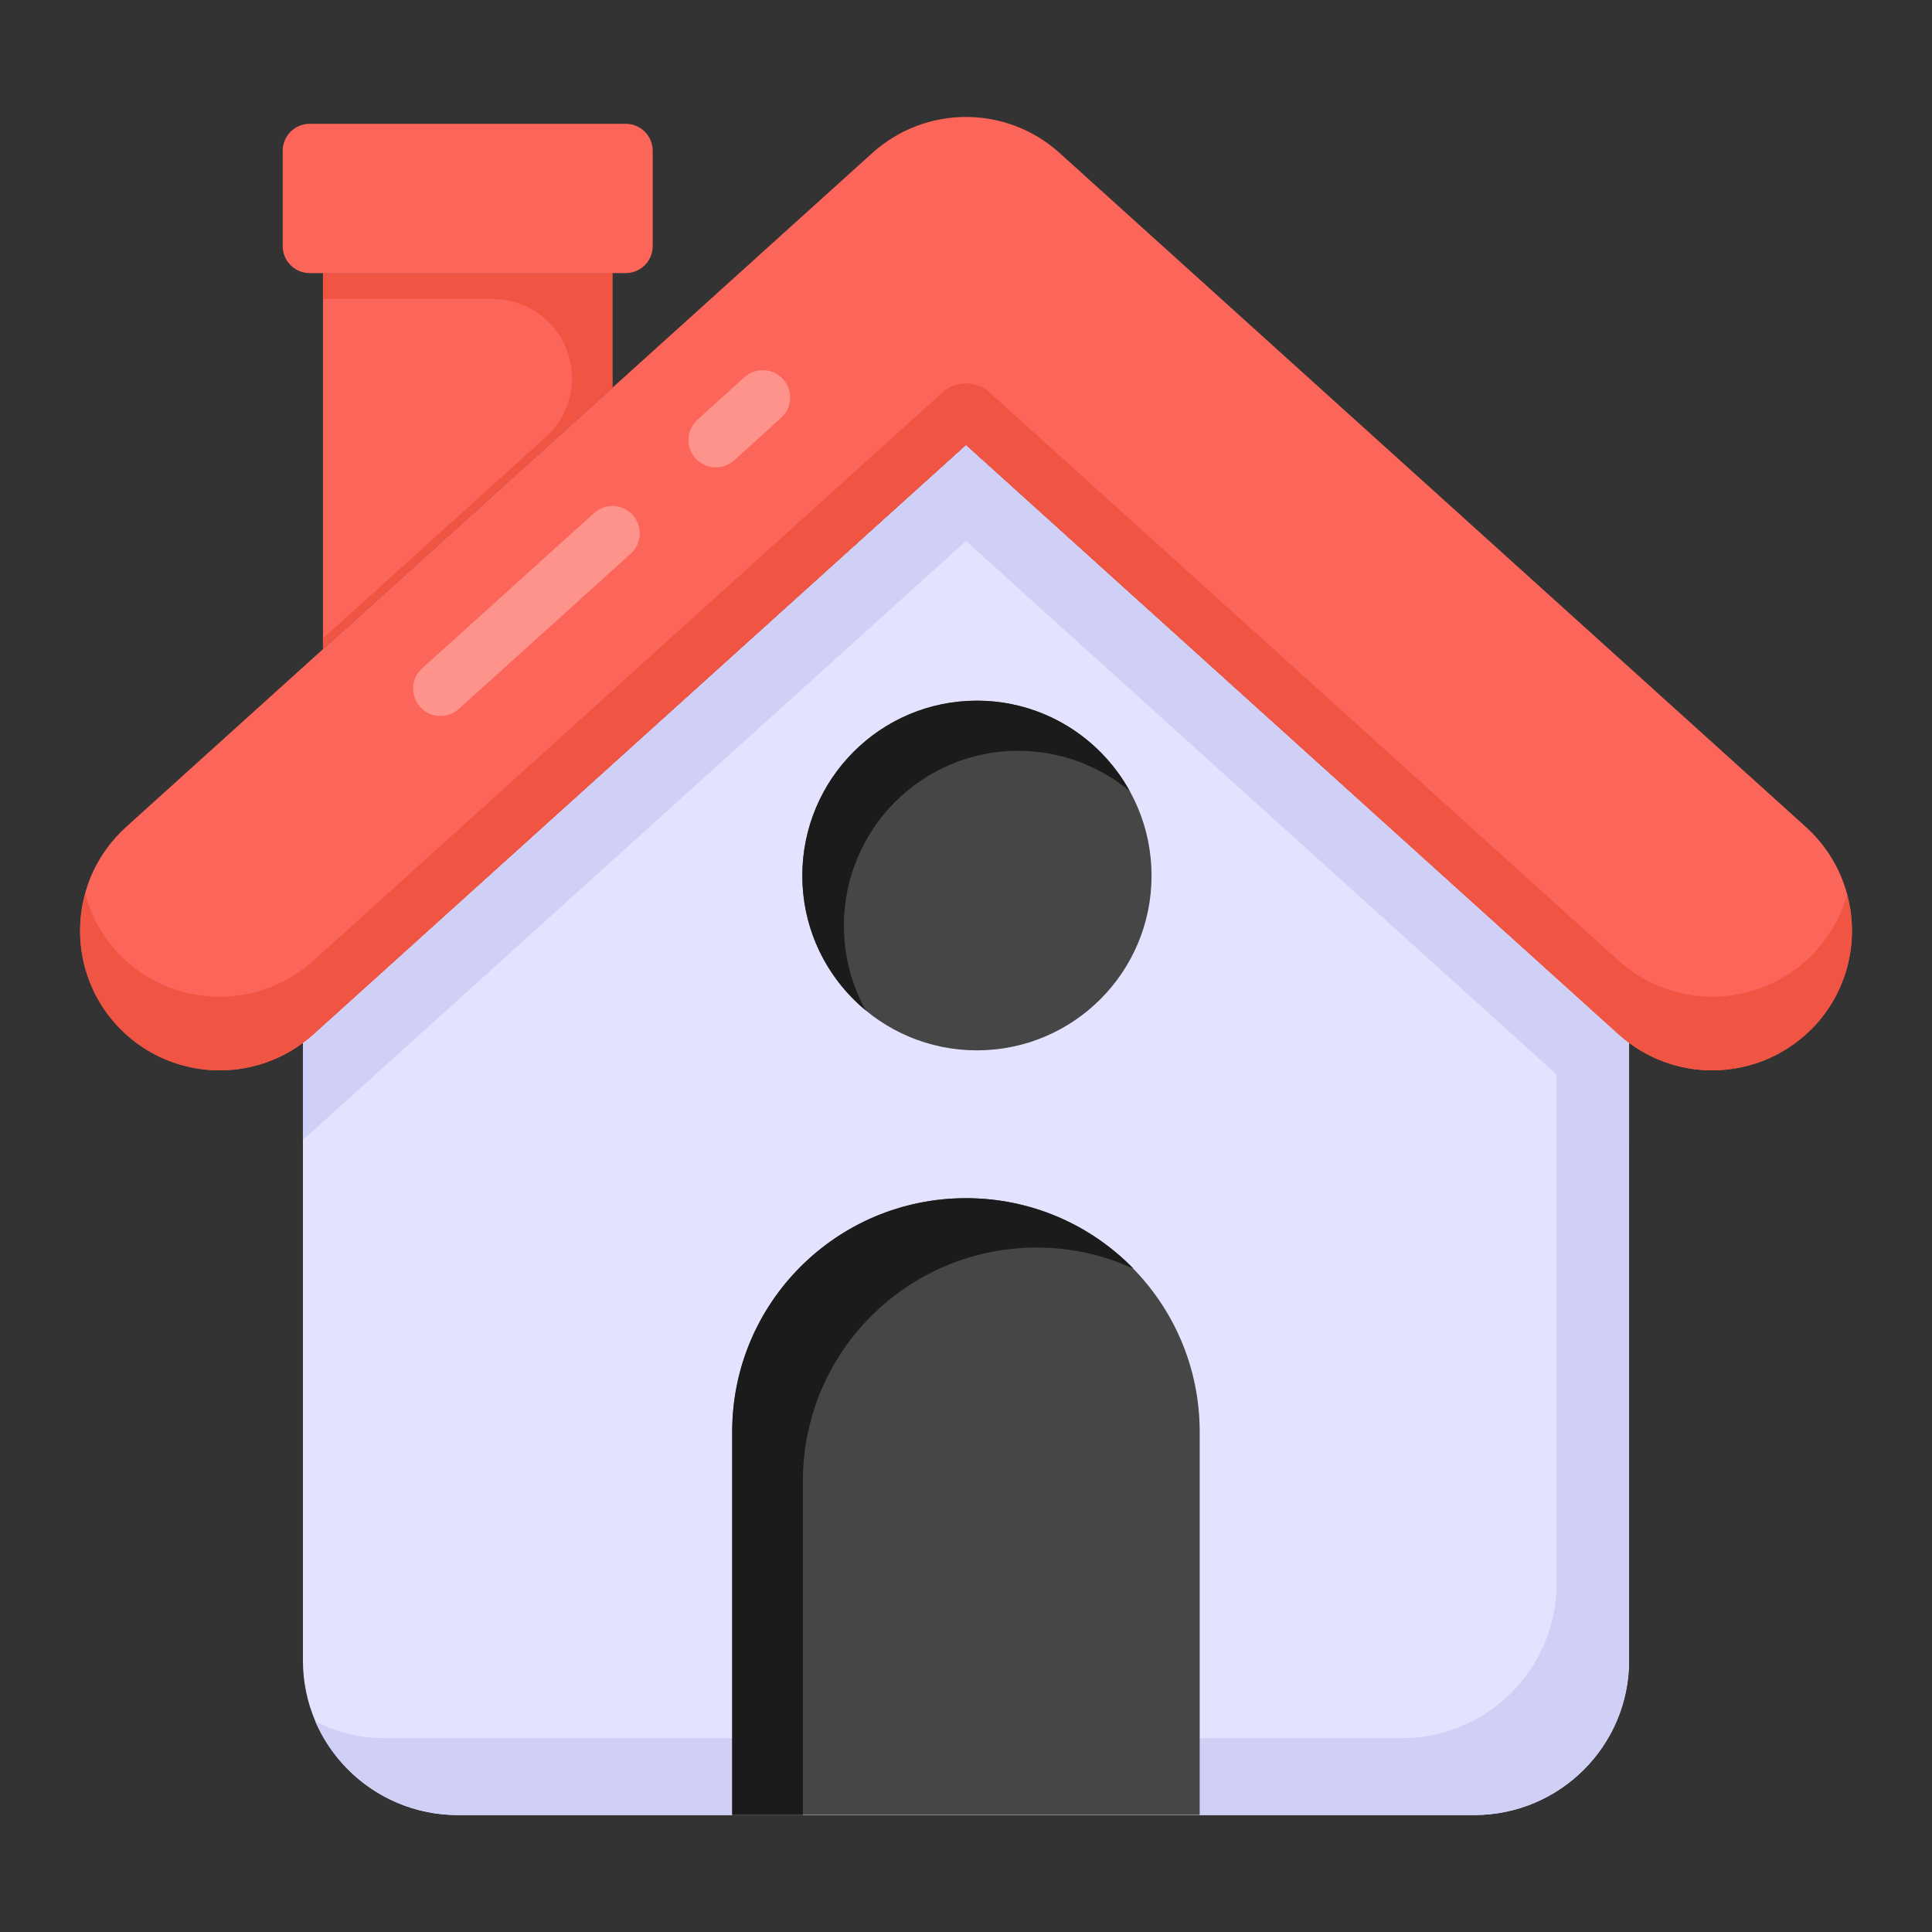 <svg id="Layer_1" enable-background="new 0 0 53 53" height="512" viewBox="0 0 53 53" width="512" xmlns="http://www.w3.org/2000/svg"><rect x="0" y="0" width="53" height="53" fill="#333333" stroke="none"/><g id="_x33_29"><g><path d="m16.8 7.492v3.14l-7.94 7.17v-10.31z" fill="#fc6559"/></g><g><path d="m16.8 7.492v3.14l-7.94 7.17v-.29l6.113-5.523c.456-.412.717-.998.717-1.613v-0c0-1.201-.973-2.174-2.174-2.174h-4.656v-.71z" fill="#f05543"/></g><g><path d="m44.69 28.602v16.95c0 2.34-1.9 4.24-4.25 4.24h-27.88c-2.35 0-4.25-1.9-4.25-4.24v-16.95c.1-.07.19-.14.29-.23l17.9-16.16 17.9 16.16c.1.09.19.16.29.23z" fill="#e4e3ff"/></g><g><path d="m44.69 28.602v16.95c0 2.34-1.9 4.24-4.25 4.24h-27.88c-1.75 0-3.26-1.06-3.91-2.57.58.3 1.23.46 1.92.46h27.88c2.35 0 4.25-1.9 4.25-4.24v-16.6l1.7 1.53c.1.09.19.16.29.23z" fill="#d0d0f7"/></g><g><g><path d="m44.69 28.602v2.64c-.1-.07-.2-.15-.29-.23l-17.9-16.17-17.9 16.17c-.09.09-.19.16-.29.24v-2.65c.1-.07.19-.14.29-.23l17.9-16.16 17.9 16.16c.1.09.19.16.29.23z" fill="#d0d0f7"/></g></g><g><g><path d="m46.97 29.362c-.916 0-1.835-.326-2.568-.988l-17.903-16.168-17.902 16.168c-1.57 1.418-3.994 1.295-5.413-.275-1.418-1.571-1.295-3.995.276-5.414l20.47-18.488c1.461-1.318 3.679-1.318 5.138 0l20.472 18.488c1.571 1.419 1.695 3.843.276 5.413-.757.838-1.799 1.264-2.846 1.264z" fill="#fc6559"/></g></g><g opacity=".3"><g><g><path d="m11.527 19.394c-.277-.308-.254-.782.054-1.06l4.717-4.26c.308-.277.781-.255 1.06.054.277.308.254.782-.054 1.06l-4.717 4.26c-.306.277-.781.254-1.06-.054z" fill="#fff"/></g></g><g><g><path d="m19.079 12.574c-.277-.308-.254-.781.054-1.06l1.29-1.166c.308-.277.781-.254 1.06.054.277.308.254.781-.054 1.06l-1.29 1.166c-.306.277-.781.254-1.06-.054z" fill="#fff"/></g></g></g><g><g><path d="m49.82 28.102c-.76.83-1.8 1.26-2.85 1.26-.92 0-1.83-.33-2.57-.99l-17.9-16.17-17.9 16.17c-1.57 1.42-4 1.3-5.42-.27-.9-1-1.18-2.36-.84-3.57.15.56.43 1.09.84 1.55 1.42 1.57 3.85 1.69 5.42.27l17.25-15.583c.369-.334.931-.334 1.3-0l17.25 15.583c.74.66 1.65.99 2.57.99 1.05 0 2.09-.43 2.85-1.26.41-.46.7-.99.85-1.54.33 1.21.05 2.56-.85 3.56z" fill="#f05543"/></g></g><g><path d="m17.906 6.751v-2.614c0-.409-.332-.741-.741-.741h-8.669c-.409 0-.741.332-.741.741v2.614c0 .409.332.741.741.741h8.669c.409 0 .741-.332.741-.741z" fill="#fc6559"/></g><g><path d="m32.911 39.28v10.508h-12.822v-10.508c0-3.541 2.87-6.411 6.411-6.411h0c3.541 0 6.411 2.87 6.411 6.411z" fill="#474646"/></g><g><path d="m31.085 34.801c-.805-.375-1.702-.577-2.645-.577-3.542 0-6.415 2.864-6.415 6.406v9.161h-1.94v-10.515c0-3.542 2.874-6.406 6.415-6.406 1.775 0 3.377.714 4.539 1.876.018.018.037.037.046.055z" fill="#1b1b1b"/></g><g><path d="m31.59 24.023c0 2.646-2.144 4.791-4.791 4.791s-4.791-2.144-4.791-4.791c0-2.646 2.144-4.801 4.791-4.801s4.791 2.155 4.791 4.801z" fill="#474646"/></g><g><path d="m30.99 21.7c-.834-.687-1.904-1.104-3.053-1.104-2.647 0-4.787 2.151-4.787 4.799 0 .834.214 1.633.597 2.32-1.059-.879-1.735-2.208-1.735-3.695 0-2.647 2.14-4.799 4.787-4.799 1.802 0 3.379 1.002 4.19 2.478z" fill="#1b1b1b"/></g></g></svg>
